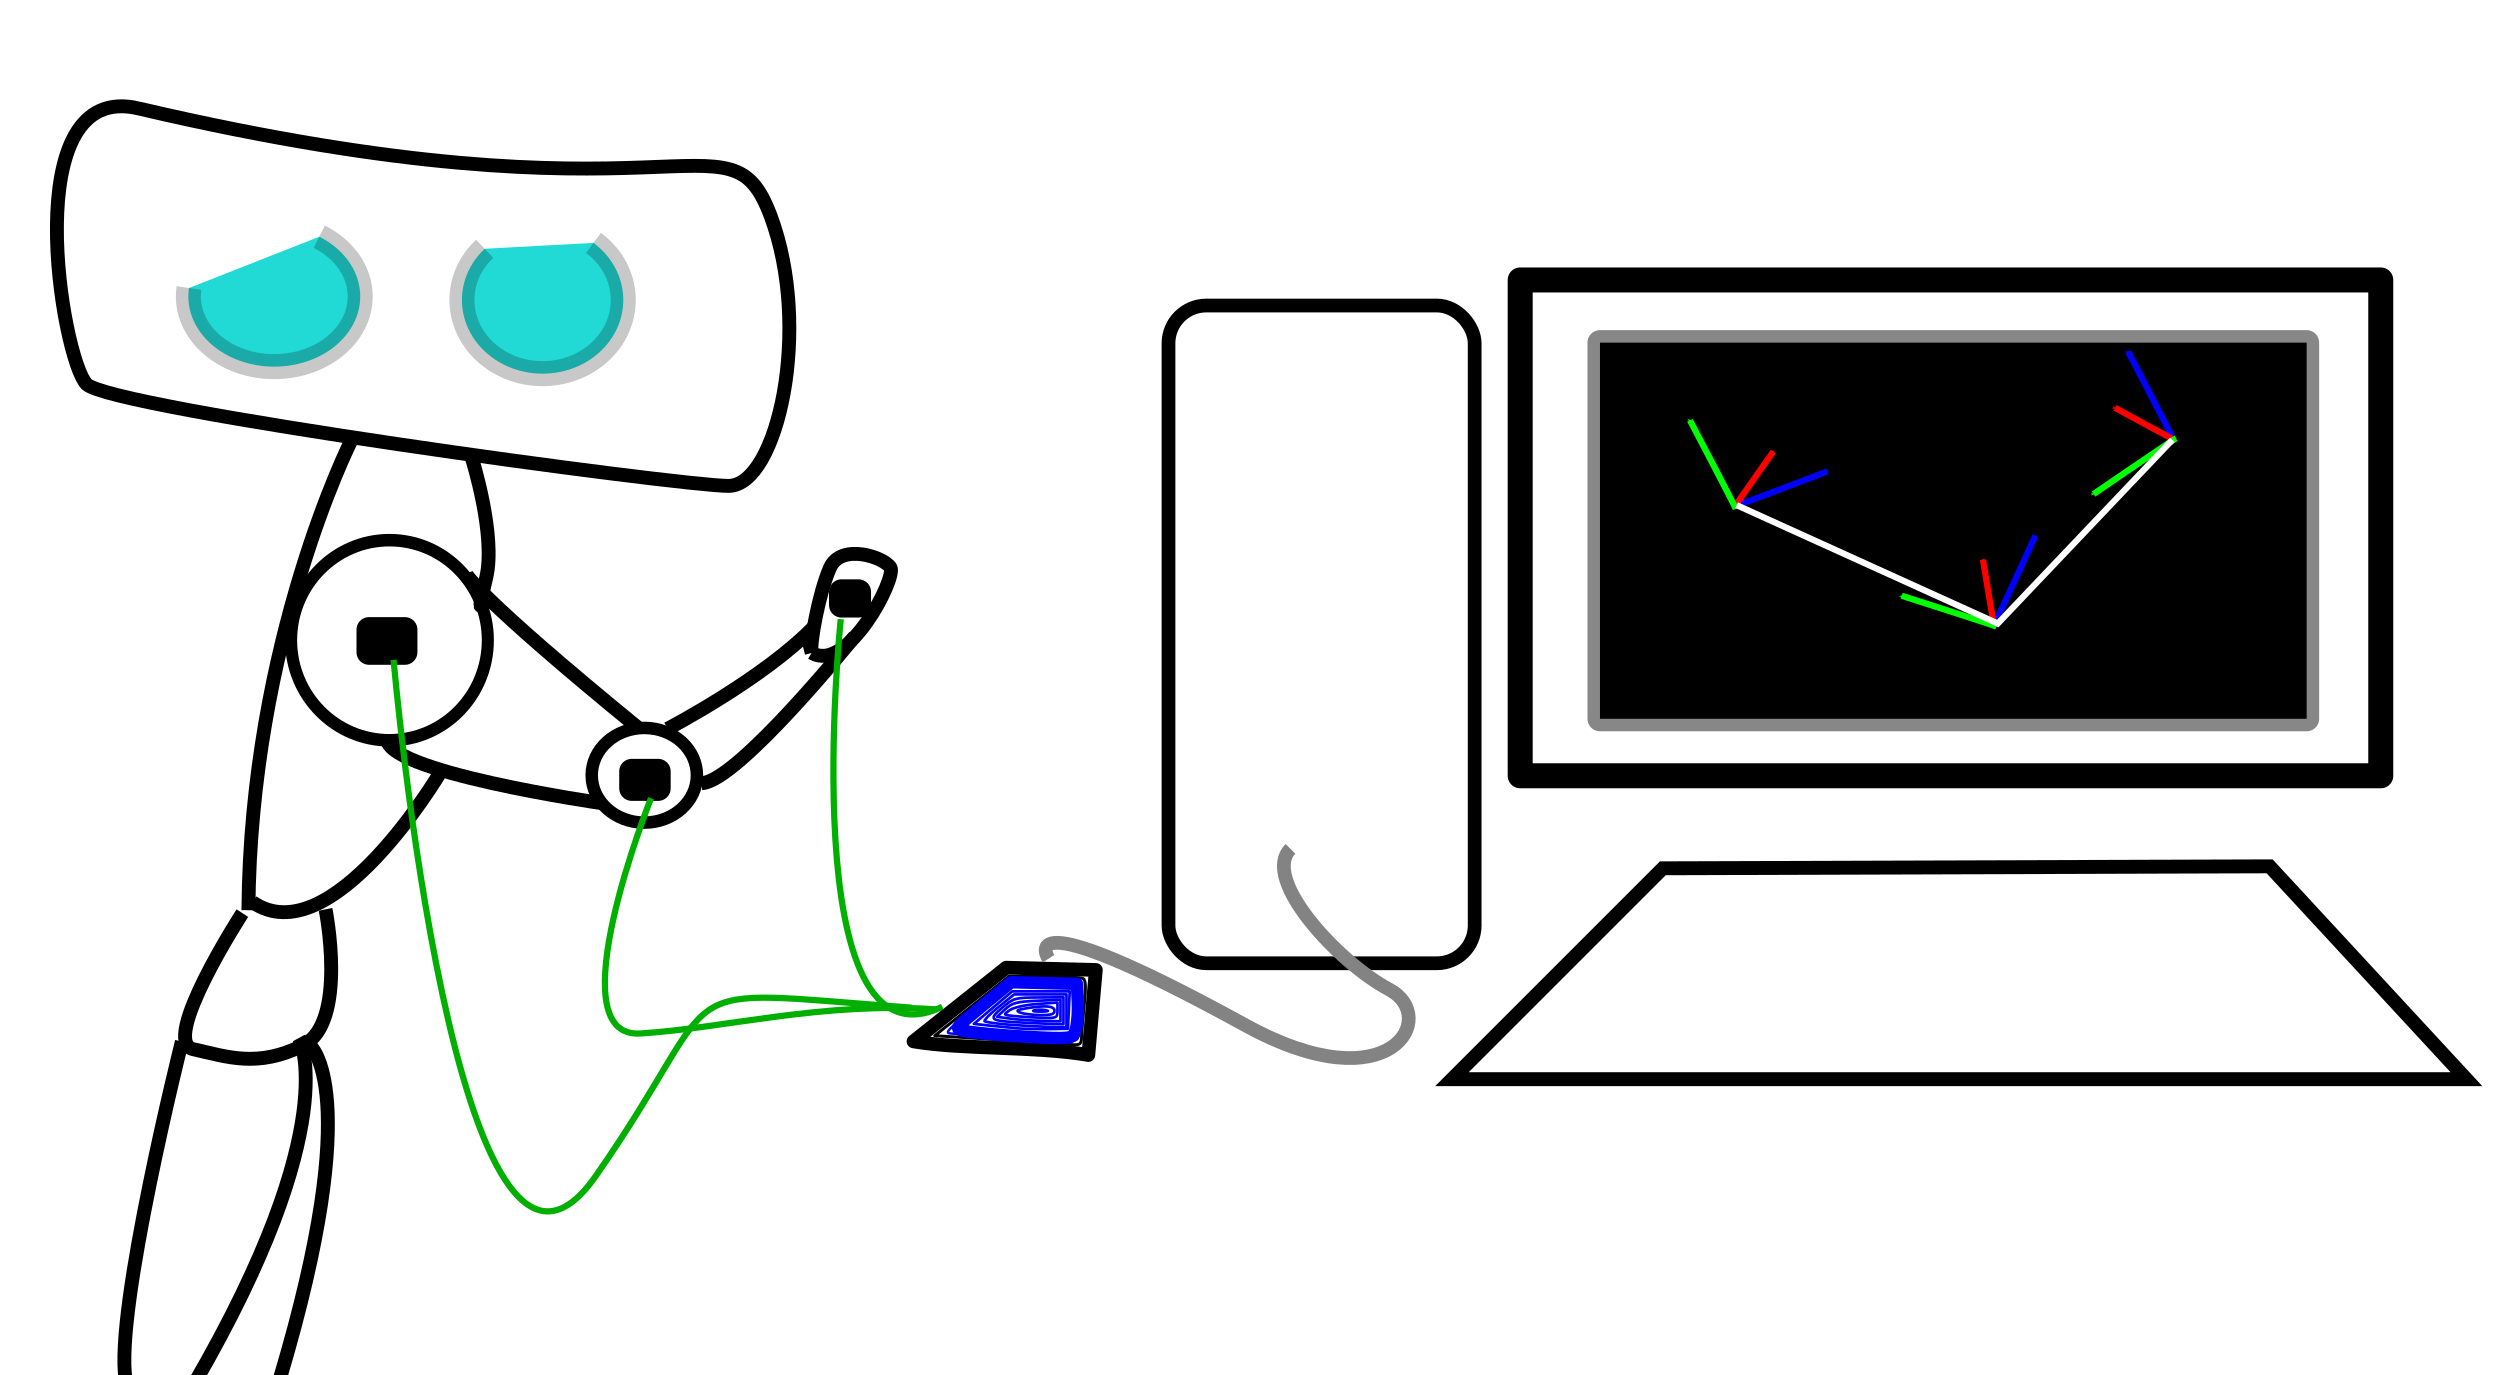 <?xml version="1.0" encoding="UTF-8" standalone="no"?>
<!-- Created with Inkscape (http://www.inkscape.org/) -->

<svg
   xmlns:dc="http://purl.org/dc/elements/1.1/"
   xmlns:cc="http://creativecommons.org/ns#"
   xmlns:rdf="http://www.w3.org/1999/02/22-rdf-syntax-ns#"
   xmlns:svg="http://www.w3.org/2000/svg"
   xmlns="http://www.w3.org/2000/svg"
   xmlns:sodipodi="http://sodipodi.sourceforge.net/DTD/sodipodi-0.dtd"
   xmlns:inkscape="http://www.inkscape.org/namespaces/inkscape"
   width="180"
   height="99"
   id="svg2"
   version="1.1"
   inkscape:version="0.48.4 r9939"
   sodipodi:docname="mascot.svg">
  <sodipodi:namedview
     id="base"
     pagecolor="#ffffff"
     bordercolor="#666666"
     borderopacity="1.0"
     inkscape:pageopacity="0.0"
     inkscape:pageshadow="2"
     inkscape:zoom="3.2347138"
     inkscape:cx="84.842103"
     inkscape:cy="35.839851"
     inkscape:document-units="in"
     inkscape:current-layer="layer1"
     showgrid="false"
     units="in"
     inkscape:window-width="1364"
     inkscape:window-height="751"
     inkscape:window-x="0"
     inkscape:window-y="15"
     inkscape:window-maximized="0"
     showguides="true"
     inkscape:guide-bbox="true" />
  <defs
     id="defs4">
    <marker
       inkscape:stockid="Arrow1Send"
       orient="auto"
       refY="0.0"
       refX="0.0"
       id="Arrow1Send"
       style="overflow:visible;">
      <path
         id="path4021"
         d="M 0.0,0.0 L 5.0,-5.0 L -12.5,0.0 L 5.0,5.0 L 0.0,0.0 z "
         style="fill-rule:evenodd;stroke:#000000;stroke-width:1.0pt;"
         transform="scale(0.2) rotate(180) translate(6,0)" />
    </marker>
    <marker
       style="overflow:visible"
       id="DiamondSstart"
       refX="0"
       refY="0"
       orient="auto"
       inkscape:stockid="DiamondSstart">
      <path
         transform="matrix(0.2,0,0,0.2,1.2,0)"
         style="fill-rule:evenodd;stroke:#000000;stroke-width:1pt"
         d="M 0,-7.071 -7.071,0 0,7.071 7.071,0 0,-7.071 z"
         id="path4100"
         inkscape:connector-curvature="0" />
    </marker>
    <marker
       style="overflow:visible"
       id="DiamondMstart"
       refX="0"
       refY="0"
       orient="auto"
       inkscape:stockid="DiamondMstart">
      <path
         transform="matrix(0.4,0,0,0.4,2.6,0)"
         style="fill-rule:evenodd;stroke:#000000;stroke-width:1pt"
         d="M 0,-7.071 -7.071,0 0,7.071 7.071,0 0,-7.071 z"
         id="path4097"
         inkscape:connector-curvature="0" />
    </marker>
    <marker
       style="overflow:visible"
       id="SquareM"
       refX="0"
       refY="0"
       orient="auto"
       inkscape:stockid="SquareM">
      <path
         transform="scale(0.4,0.4)"
         style="fill-rule:evenodd;stroke:#000000;stroke-width:1pt"
         d="M -5,-5 -5,5 5,5 5,-5 -5,-5 z"
         id="path4079"
         inkscape:connector-curvature="0" />
    </marker>
    <inkscape:perspective
       id="perspective3828"
       inkscape:persp3d-origin="90 : 45 : 1"
       inkscape:vp_z="180 : 67.5 : 1"
       inkscape:vp_y="0 : 1000 : 0"
       inkscape:vp_x="0 : 67.5 : 1"
       sodipodi:type="inkscape:persp3d" />
    <marker
       inkscape:stockid="Arrow1Send2"
       orient="auto"
       refY="0.0"
       refX="0.0"
       id="Arrow1Send2"
       style="overflow:visible;">
      <path
         id="path6038"
         d="M 0.0,0.0 L 5.0,-5.0 L -12.5,0.0 L 5.0,5.0 L 0.0,0.0 z "
         style="stroke:#00ff00;stroke-width:1.0pt;fill:#00ff00;fill-rule:evenodd"
         transform="scale(0.2) rotate(180) translate(6,0)" />
    </marker>
    <marker
       inkscape:stockid="Arrow1SendP"
       orient="auto"
       refY="0.0"
       refX="0.0"
       id="Arrow1SendP"
       style="overflow:visible;">
      <path
         id="path6041"
         d="M 0.0,0.0 L 5.0,-5.0 L -12.5,0.0 L 5.0,5.0 L 0.0,0.0 z "
         style="stroke:#0000ff;stroke-width:1.0pt;fill:#0000ff;fill-rule:evenodd"
         transform="scale(0.2) rotate(180) translate(6,0)" />
    </marker>
    <marker
       inkscape:stockid="Arrow1SendM"
       orient="auto"
       refY="0.0"
       refX="0.0"
       id="Arrow1SendM"
       style="overflow:visible;">
      <path
         id="path6044"
         d="M 0.0,0.0 L 5.0,-5.0 L -12.5,0.0 L 5.0,5.0 L 0.0,0.0 z "
         style="stroke:#ff0000;stroke-width:1.0pt;fill:#ff0000;fill-rule:evenodd"
         transform="scale(0.2) rotate(180) translate(6,0)" />
    </marker>
    <marker
       inkscape:stockid="Arrow1Send2"
       orient="auto"
       refY="0"
       refX="0"
       id="Arrow1Send2-9"
       style="overflow:visible">
      <path
         inkscape:connector-curvature="0"
         id="path6038-0"
         d="M 0,0 5,-5 -12.5,0 5,5 0,0 z"
         style="fill:#00ff00;fill-rule:evenodd;stroke:#00ff00;stroke-width:1pt"
         transform="matrix(-0.2,0,0,-0.2,-1.2,0)" />
    </marker>
    <marker
       inkscape:stockid="Arrow1SendM"
       orient="auto"
       refY="0"
       refX="0"
       id="Arrow1SendM-5"
       style="overflow:visible">
      <path
         inkscape:connector-curvature="0"
         id="path6044-5"
         d="M 0,0 5,-5 -12.5,0 5,5 0,0 z"
         style="fill:#ff0000;fill-rule:evenodd;stroke:#ff0000;stroke-width:1pt"
         transform="matrix(-0.2,0,0,-0.2,-1.2,0)" />
    </marker>
    <marker
       inkscape:stockid="Arrow1SendP"
       orient="auto"
       refY="0"
       refX="0"
       id="Arrow1SendP-0"
       style="overflow:visible">
      <path
         inkscape:connector-curvature="0"
         id="path6041-2"
         d="M 0,0 5,-5 -12.5,0 5,5 0,0 z"
         style="fill:#0000ff;fill-rule:evenodd;stroke:#0000ff;stroke-width:1pt"
         transform="matrix(-0.2,0,0,-0.2,-1.2,0)" />
    </marker>
    <marker
       inkscape:stockid="Arrow1Send2"
       orient="auto"
       refY="0"
       refX="0"
       id="Arrow1Send2-8"
       style="overflow:visible">
      <path
         inkscape:connector-curvature="0"
         id="path6038-5"
         d="M 0,0 5,-5 -12.5,0 5,5 0,0 z"
         style="fill:#00ff00;fill-rule:evenodd;stroke:#00ff00;stroke-width:1pt"
         transform="matrix(-0.2,0,0,-0.2,-1.2,0)" />
    </marker>
    <marker
       inkscape:stockid="Arrow1SendM"
       orient="auto"
       refY="0"
       refX="0"
       id="Arrow1SendM-6"
       style="overflow:visible">
      <path
         inkscape:connector-curvature="0"
         id="path6044-2"
         d="M 0,0 5,-5 -12.5,0 5,5 0,0 z"
         style="fill:#ff0000;fill-rule:evenodd;stroke:#ff0000;stroke-width:1pt"
         transform="matrix(-0.2,0,0,-0.2,-1.2,0)" />
    </marker>
    <marker
       inkscape:stockid="Arrow1SendP"
       orient="auto"
       refY="0"
       refX="0"
       id="Arrow1SendP-3"
       style="overflow:visible">
      <path
         inkscape:connector-curvature="0"
         id="path6041-29"
         d="M 0,0 5,-5 -12.5,0 5,5 0,0 z"
         style="fill:#0000ff;fill-rule:evenodd;stroke:#0000ff;stroke-width:1pt"
         transform="matrix(-0.2,0,0,-0.2,-1.2,0)" />
    </marker>
  </defs>
  <g
     transform="translate(0,-953.36)"
     id="layer1"
     inkscape:groupmode="layer"
     inkscape:label="Layer 1">
    <path
       sodipodi:nodetypes="csssc"
       inkscape:connector-curvature="0"
       id="path2987"
       d="m 10.025,961.179 c 38.891,9.091 42.426,-0.36 45.457,7.721 3.03,8.081 0.505,19.445 -3.03,19.445 -3.536,0 -44.447,-5.556 -46.214,-7.324 -1.768,-1.768 -5.201,-22.03 3.788,-19.843 z"
       style="fill:none;stroke:#000000;stroke-width:1px;stroke-linecap:butt;stroke-linejoin:miter;stroke-opacity:1" />
    <path
       sodipodi:open="true"
       sodipodi:end="9.5458732"
       sodipodi:start="5.26329"
       transform="translate(-15.481,926.834)"
       d="m 38.468,43.571 c 2.912,1.46 3.822,4.571 2.033,6.947 -1.789,2.377 -5.599,3.12 -8.511,1.66 -2.061,-1.034 -3.195,-2.953 -2.903,-4.914"
       sodipodi:ry="5.0507627"
       sodipodi:rx="6.1871843"
       sodipodi:cy="47.874344"
       sodipodi:cx="35.229069"
       id="path2991"
       style="fill:#21d9d5;fill-opacity:1;stroke:#000000;stroke-width:1.8;stroke-linejoin:round;stroke-miterlimit:4;stroke-opacity:0.217;stroke-dasharray:none;stroke-dashoffset:0"
       sodipodi:type="arc" />
    <path
       sodipodi:open="true"
       sodipodi:end="10.194227"
       sodipodi:start="5.3950116"
       transform="translate(-23.057,922.794)"
       d="m 65.788,48.053 c 2.489,1.848 2.866,5.188 0.843,7.46 -2.024,2.273 -5.682,2.617 -8.171,0.769 -2.489,-1.848 -2.866,-5.188 -0.843,-7.46 0.106,-0.119 0.218,-0.234 0.335,-0.344"
       sodipodi:ry="5.3033009"
       sodipodi:rx="5.8083773"
       sodipodi:cy="52.167492"
       sodipodi:cx="62.124382"
       id="path2993"
       style="fill:#21d9d5;fill-opacity:1;stroke:#000000;stroke-width:1.8;stroke-linejoin:round;stroke-miterlimit:4;stroke-opacity:0.217;stroke-dasharray:none;stroke-dashoffset:0"
       sodipodi:type="arc" />
    <path
       transform="matrix(0,1.001,-0.967,0,108.525,927.031)"
       d="m 79.55,83.23 c 0,4.045 -3.222,7.324 -7.197,7.324 -3.975,0 -7.197,-3.279 -7.197,-7.324 0,-4.045 3.222,-7.324 7.197,-7.324 3.975,0 7.197,3.279 7.197,7.324 z"
       sodipodi:ry="7.323606"
       sodipodi:rx="7.1973367"
       sodipodi:cy="83.229683"
       sodipodi:cx="72.352173"
       id="path3771"
       style="fill:none;stroke:#000000;stroke-width:0.9;stroke-linejoin:round;stroke-miterlimit:4;stroke-opacity:1;stroke-dasharray:none;stroke-dashoffset:0"
       sodipodi:type="arc" />
    <path
       transform="translate(-26.845,925.319)"
       d="m 77.024,83.861 c 0,1.883 -1.696,3.409 -3.788,3.409 -2.092,0 -3.788,-1.526 -3.788,-3.409 0,-1.883 1.696,-3.409 3.788,-3.409 2.092,0 3.788,1.526 3.788,3.409 z"
       sodipodi:ry="3.4092648"
       sodipodi:rx="3.7880721"
       sodipodi:cy="83.861031"
       sodipodi:cx="73.236061"
       id="path3773"
       style="fill:none;stroke:#000000;stroke-width:0.9;stroke-linejoin:round;stroke-miterlimit:4;stroke-opacity:1;stroke-dasharray:none;stroke-dashoffset:0"
       sodipodi:type="arc" />
    <path
       inkscape:connector-curvature="0"
       id="path3779"
       d="M 46.031,1005.835 C 34.135,996.115 33.554,994.665 33.554,994.665"
       style="fill:none;stroke:#000000;stroke-width:1px;stroke-linecap:butt;stroke-linejoin:miter;stroke-opacity:1" />
    <path
       inkscape:connector-curvature="0"
       id="path3781"
       d="m 43.42,1011.203 c 0,0 -16.248,-2.321 -15.523,-4.787"
       style="fill:none;stroke:#000000;stroke-width:1px;stroke-linecap:butt;stroke-linejoin:miter;stroke-opacity:1" />
    <path
       inkscape:connector-curvature="0"
       id="path3783"
       d="m 25.285,985.09 c 0,0 -7.254,14.362 -7.399,33.803"
       style="fill:none;stroke:#000000;stroke-width:1px;stroke-linecap:butt;stroke-linejoin:miter;stroke-opacity:1" />
    <path
       sodipodi:nodetypes="csc"
       inkscape:connector-curvature="0"
       id="path3785"
       d="m 33.99,986.395 c 0,0 1.741,5.513 1.016,8.559 -0.725,3.047 -0.29,1.741 -0.29,1.741"
       style="fill:none;stroke:#000000;stroke-width:1px;stroke-linecap:butt;stroke-linejoin:miter;stroke-opacity:1" />
    <path
       inkscape:connector-curvature="0"
       id="path3787"
       d="m 31.668,1009.027 c 0,0 -7.834,13.202 -13.492,9.285"
       style="fill:none;stroke:#000000;stroke-width:1px;stroke-linecap:butt;stroke-linejoin:miter;stroke-opacity:1" />
    <path
       inkscape:connector-curvature="0"
       id="path3789"
       d="m 58.442,1000.361 c -0.165,-0.575 0.519,-4.321 1.32,-6.125 0.801,-1.803 3.919,-0.757 4.355,-0.003 0.435,0.754 -3.112,7.663 -5.675,6.127 z"
       style="fill:none;stroke:#000000;stroke-width:1px;stroke-linecap:butt;stroke-linejoin:miter;stroke-opacity:1" />
    <path
       inkscape:connector-curvature="0"
       id="path3791"
       d="m 48.062,1005.835 c 0,0 6.964,-3.627 10.59,-7.399"
       style="fill:none;stroke:#000000;stroke-width:1px;stroke-linecap:butt;stroke-linejoin:miter;stroke-opacity:1" />
    <path
       inkscape:connector-curvature="0"
       id="path3793"
       d="m 61.554,999.162 c 0,0 -8.414,10.445 -11.026,10.59"
       style="fill:none;stroke:#000000;stroke-width:1px;stroke-linecap:butt;stroke-linejoin:miter;stroke-opacity:1" />
    <rect
       y="978.03"
       x="115.198"
       height="27.082"
       width="50.881"
       id="rect3814"
       style="fill:#000000;fill-opacity:1;stroke:#000000;stroke-width:1.8;stroke-linejoin:round;stroke-miterlimit:4;stroke-opacity:0.469;stroke-dasharray:none;stroke-dashoffset:0" />
    <rect
       ry="0"
       y="973.517"
       x="109.454"
       height="35.699"
       width="61.961"
       id="rect3818"
       style="fill:#000000;fill-opacity:0;stroke:#000000;stroke-width:1.8;stroke-linejoin:round;stroke-miterlimit:4;stroke-opacity:1;stroke-dasharray:none;stroke-dashoffset:0" />
    <path
       sodipodi:nodetypes="ccccc"
       inkscape:connector-curvature="0"
       id="path3820"
       d="m 104.541,1031.059 73.04,0 -14.169,-15.324 -43.688,0.142 z"
       style="fill:none;stroke:#000000;stroke-width:1px;stroke-linecap:butt;stroke-linejoin:miter;stroke-opacity:1" />
    <rect
       y="995.971"
       x="60.589"
       height="0.953"
       width="1.225"
       id="rect3822"
       style="fill:#000000;fill-opacity:0;stroke:#000000;stroke-width:1.8;stroke-linejoin:round;stroke-miterlimit:4;stroke-opacity:1;stroke-dasharray:none;stroke-dashoffset:0" />
    <rect
       y="1008.898"
       x="45.484"
       height="1.225"
       width="1.905"
       id="rect3824"
       style="fill:#000000;fill-opacity:0;stroke:#000000;stroke-width:1.8;stroke-linejoin:round;stroke-miterlimit:4;stroke-opacity:1;stroke-dasharray:none;stroke-dashoffset:0" />
    <rect
       y="998.692"
       x="26.568"
       height="1.633"
       width="2.586"
       id="rect3826"
       style="fill:#000000;fill-opacity:0;stroke:#000000;stroke-width:1.8;stroke-linejoin:round;stroke-miterlimit:4;stroke-opacity:1;stroke-dasharray:none;stroke-dashoffset:0" />
    <path
       inkscape:connector-curvature="0"
       id="path3844"
       d="m 60.536,997.941 c 0,0 -3.464,33.101 7.313,27.905"
       style="fill:none;stroke:#00af00;stroke-width:0.45;stroke-linecap:butt;stroke-linejoin:miter;stroke-miterlimit:4;stroke-opacity:1;stroke-dasharray:none" />
    <path
       inkscape:connector-curvature="0"
       id="path3848"
       d="m 46.873,1010.835 c 0,0 -6.928,17.321 -0.77,16.936 6.158,-0.385 13.087,-2.309 21.362,-1.732"
       style="fill:none;stroke:#00af00;stroke-width:0.45;stroke-linecap:butt;stroke-linejoin:miter;stroke-miterlimit:4;stroke-opacity:1;stroke-dasharray:none" />
    <rect
       ry="2.722"
       y="975.358"
       x="84.131"
       height="47.357"
       width="22.045"
       id="rect3850"
       style="fill:#000000;fill-opacity:0;stroke:#000000;stroke-width:0.99;stroke-linejoin:round;stroke-miterlimit:4;stroke-opacity:1;stroke-dasharray:none;stroke-dashoffset:0" />
    <path
       inkscape:connector-curvature="0"
       id="path3852"
       d="m 28.338,1000.87 c 0,0 4.485,51.588 14.555,37.164 10.07,-14.425 4.224,-13.485 22.731,-12.124"
       style="fill:none;stroke:#00af00;stroke-width:0.45;stroke-linecap:butt;stroke-linejoin:miter;stroke-miterlimit:4;stroke-opacity:1;stroke-dasharray:none"
       sodipodi:nodetypes="csc" />
    <path
       sodipodi:nodetypes="cssc"
       inkscape:connector-curvature="0"
       id="path3854"
       d="m 17.451,1019.105 c 0,0 -5.988,9.254 -3.538,9.798 2.449,0.544 4.627,1.361 7.893,-0.272 3.266,-1.633 1.633,-9.798 1.633,-9.798"
       style="fill:none;stroke:#000000;stroke-width:1px;stroke-linecap:butt;stroke-linejoin:miter;stroke-opacity:1" />
    <path
       inkscape:connector-curvature="0"
       id="path3856"
       d="m 21.533,1028.086 c 0,0 3.331,6.13 -7.556,24.91"
       style="fill:none;stroke:#000000;stroke-width:1px;stroke-linecap:butt;stroke-linejoin:miter;stroke-opacity:1"
       sodipodi:nodetypes="cc" />
    <path
       inkscape:connector-curvature="0"
       id="path3858"
       d="m 13.096,1028.358 c 0,0 -4.867,19.421 -4.05,24.32"
       style="fill:none;stroke:#000000;stroke-width:1px;stroke-linecap:butt;stroke-linejoin:miter;stroke-opacity:1"
       sodipodi:nodetypes="cc" />
    <path
       inkscape:connector-curvature="0"
       id="path3856-0"
       d="m 22.302,1028.618 c 0,0 4.059,3.158 -2.136,23.962"
       style="fill:none;stroke:#000000;stroke-width:1px;stroke-linecap:butt;stroke-linejoin:miter;stroke-opacity:1"
       sodipodi:nodetypes="cc" />
    <g
       transform="translate(-3.572,9.316)"
       id="g3925">
      <path
         style="fill:#000000;fill-opacity:0;stroke:#000000;stroke-width:0.99;stroke-linejoin:round;stroke-miterlimit:4;stroke-opacity:1;stroke-dashoffset:0"
         d="m 69.344,1019.024 6.678,-5.306 6.45,0.162 -0.54,6.125 c -3.854,-0.654 -9.074,-0.381 -12.588,-0.981 z"
         id="rect3918"
         inkscape:connector-curvature="0"
         sodipodi:nodetypes="ccccc" />
    </g>
    <path
       inkscape:connector-curvature="0"
       id="path3928"
       d="m 73.984,1028.364 c -1.481,-0.102 -3.59,-0.242 -4.687,-0.31 l -1.994,-0.125 2.669,-2.134 2.669,-2.134 2.556,0 c 1.406,0 2.667,0.075 2.802,0.162 0.177,0.114 0.195,0.646 0.065,1.881 -0.1,0.948 -0.186,1.99 -0.193,2.315 -0.01,0.508 -0.096,0.588 -0.604,0.559 -0.326,-0.018 -1.804,-0.116 -3.284,-0.218 z"
       style="fill:#000000;fill-opacity:0;stroke:#000000;stroke-width:0.213;stroke-linejoin:round;stroke-miterlimit:4;stroke-opacity:1;stroke-dasharray:none;stroke-dashoffset:0" />
    <path
       inkscape:connector-curvature="0"
       id="path3934"
       d="m 72.692,1028.068 c -1.955,-0.149 -3.832,-0.281 -4.173,-0.292 -0.558,-0.019 -0.381,-0.212 1.804,-1.96 l 2.423,-1.938 2.217,0 c 1.219,0 2.37,0.059 2.558,0.131 0.374,0.144 0.443,1.252 0.201,3.261 -0.158,1.317 0.467,1.217 -5.029,0.798 z"
       style="fill:#000000;fill-opacity:0;stroke:#0000ff;stroke-width:0;stroke-linejoin:round;stroke-miterlimit:4;stroke-opacity:1;stroke-dasharray:none;stroke-dashoffset:0" />
    <path
       inkscape:connector-curvature="0"
       id="path3968"
       d="m 72.692,1028.068 c -1.955,-0.149 -3.832,-0.281 -4.173,-0.292 -0.558,-0.019 -0.381,-0.212 1.804,-1.96 l 2.423,-1.938 2.217,0 c 1.219,0 2.37,0.059 2.558,0.131 0.374,0.144 0.443,1.252 0.201,3.261 -0.158,1.317 0.467,1.217 -5.029,0.798 z"
       style="fill:#000000;fill-opacity:0;stroke:#0000ff;stroke-width:0.18;stroke-linejoin:round;stroke-miterlimit:4;stroke-opacity:1;stroke-dasharray:none;stroke-dashoffset:0" />
    <path
       inkscape:connector-curvature="0"
       id="path3974"
       d="m 72.692,1027.93 c -1.481,-0.107 -2.979,-0.266 -3.33,-0.353 -0.638,-0.158 -0.637,-0.159 1.397,-1.828 l 2.035,-1.67 2.372,0.06 2.372,0.06 0.064,1.223 c 0.035,0.672 -0.019,1.545 -0.12,1.938 -0.173,0.67 -0.245,0.717 -1.141,0.74 -0.526,0.013 -2.168,-0.064 -3.649,-0.171 z"
       style="fill:#000000;fill-opacity:0;stroke:#0000ff;stroke-width:0.9;stroke-linejoin:round;stroke-miterlimit:4;stroke-opacity:1;stroke-dasharray:none;stroke-dashoffset:0" />
    <path
       inkscape:connector-curvature="0"
       id="path3976"
       d="m 73.23,1027.4 c -0.474,-0.041 -1.368,-0.131 -1.987,-0.198 l -1.125,-0.123 1.379,-1.17 1.379,-1.17 2.072,0 2.072,0 -0.064,1.346 -0.064,1.346 -1.4,0.022 c -0.77,0.012 -1.788,-0.012 -2.261,-0.053 z"
       style="fill:#000000;fill-opacity:0;stroke:#0000ff;stroke-width:0.194;stroke-linejoin:round;stroke-miterlimit:4;stroke-opacity:1;stroke-dasharray:none;stroke-dashoffset:0" />
    <path
       inkscape:connector-curvature="0"
       id="path3978"
       d="m 72.548,1027.127 c -0.849,-0.07 -1.596,-0.178 -1.658,-0.242 -0.063,-0.063 0.39,-0.523 1.006,-1.022 l 1.12,-0.907 1.885,0 1.885,0 0,1.185 0,1.185 -1.346,-0.035 c -0.74,-0.019 -2.041,-0.092 -2.89,-0.162 z"
       style="fill:#000000;fill-opacity:0;stroke:#0000ff;stroke-width:0.194;stroke-linejoin:round;stroke-miterlimit:4;stroke-opacity:1;stroke-dasharray:none;stroke-dashoffset:0" />
    <path
       inkscape:connector-curvature="0"
       id="path3980"
       d="m 73.015,1026.955 c -1.746,-0.122 -1.82,-0.212 -0.857,-1.036 0.822,-0.704 0.929,-0.734 2.634,-0.742 l 1.777,-0.01 0,0.969 0,0.969 -1.238,-0.039 c -0.681,-0.021 -1.723,-0.073 -2.315,-0.114 z"
       style="fill:#000000;fill-opacity:0;stroke:#0000ff;stroke-width:0.194;stroke-linejoin:round;stroke-miterlimit:4;stroke-opacity:1;stroke-dasharray:none;stroke-dashoffset:0" />
    <path
       transform="translate(0,917.36)"
       inkscape:connector-curvature="0"
       id="path3982"
       d=""
       style="fill:#000000;fill-opacity:0;stroke:#0000ff;stroke-width:0.194;stroke-linejoin:round;stroke-miterlimit:4;stroke-opacity:1;stroke-dasharray:none;stroke-dashoffset:0" />
    <path
       transform="translate(0,917.36)"
       inkscape:connector-curvature="0"
       id="path3984"
       d=""
       style="fill:#000000;fill-opacity:0;stroke:#0000ff;stroke-width:0.194;stroke-linejoin:round;stroke-miterlimit:4;stroke-opacity:1;stroke-dasharray:none;stroke-dashoffset:0" />
    <path
       inkscape:connector-curvature="0"
       id="path3986"
       d="m 72.726,1026.699 -0.935,-0.129 0.575,-0.538 c 0.493,-0.461 0.819,-0.549 2.281,-0.615 l 1.707,-0.077 0,0.777 0,0.777 -1.346,-0.032 c -0.74,-0.018 -1.767,-0.091 -2.281,-0.162 z"
       style="fill:#000000;fill-opacity:0;stroke:#0000ff;stroke-width:0.194;stroke-linejoin:round;stroke-miterlimit:4;stroke-opacity:1;stroke-dasharray:none;stroke-dashoffset:0" />
    <path
       inkscape:connector-curvature="0"
       id="path3988"
       d="m 73.042,1026.519 c -0.827,-0.085 -0.83,-0.089 -0.351,-0.425 0.274,-0.192 1.127,-0.385 1.965,-0.445 l 1.481,-0.106 0,0.567 c 0,0.545 -0.044,0.566 -1.131,0.531 -0.622,-0.02 -1.506,-0.075 -1.965,-0.122 z"
       style="fill:#000000;fill-opacity:0;stroke:#0000ff;stroke-width:0.194;stroke-linejoin:round;stroke-miterlimit:4;stroke-opacity:1;stroke-dasharray:none;stroke-dashoffset:0" />
    <path
       transform="translate(0,917.36)"
       inkscape:connector-curvature="0"
       id="path3990"
       d=""
       style="fill:#000000;fill-opacity:0;stroke:#0000ff;stroke-width:0.194;stroke-linejoin:round;stroke-miterlimit:4;stroke-opacity:1;stroke-dasharray:none;stroke-dashoffset:0" />
    <path
       transform="translate(0,917.36)"
       inkscape:connector-curvature="0"
       id="path3992"
       d=""
       style="fill:#000000;fill-opacity:0;stroke:#0000ff;stroke-width:0.194;stroke-linejoin:round;stroke-miterlimit:4;stroke-opacity:1;stroke-dasharray:none;stroke-dashoffset:0" />
    <path
       inkscape:connector-curvature="0"
       id="path3994"
       d="m 73.455,1026.267 c -0.339,-0.133 -0.255,-0.192 0.431,-0.306 1.41,-0.233 2.037,-0.178 2.037,0.178 0,0.244 -0.251,0.319 -1.023,0.308 -0.563,-0.01 -1.213,-0.089 -1.444,-0.18 z"
       style="fill:#000000;fill-opacity:0;stroke:#0000ff;stroke-width:0.194;stroke-linejoin:round;stroke-miterlimit:4;stroke-opacity:1;stroke-dasharray:none;stroke-dashoffset:0" />
    <path
       transform="translate(0,917.36)"
       inkscape:connector-curvature="0"
       id="path3996"
       d=""
       style="fill:#000000;fill-opacity:0;stroke:#0000ff;stroke-width:0.194;stroke-linejoin:round;stroke-miterlimit:4;stroke-opacity:1;stroke-dasharray:none;stroke-dashoffset:0" />
    <path
       inkscape:connector-curvature="0"
       id="path3998"
       d="m 74.466,1026.099 c 0.206,-0.054 0.594,-0.056 0.861,0 0.268,0.051 0.099,0.096 -0.374,0.098 -0.474,0 -0.693,-0.04 -0.487,-0.094 z"
       style="fill:#000000;fill-opacity:0;stroke:#0000ff;stroke-width:0.194;stroke-linejoin:round;stroke-miterlimit:4;stroke-opacity:1;stroke-dasharray:none;stroke-dashoffset:0" />
    <path
       sodipodi:nodetypes="cssc"
       inkscape:connector-curvature="0"
       id="path4000"
       d="m 75.492,1022.388 c 0,0 -3.016,-4.656 14.193,4.799 10.506,5.773 13.999,-0.646 10.338,-2.584 -3.661,-1.938 -9.261,-7.969 -7.107,-10.123"
       style="fill:none;stroke:#838383;stroke-width:0.99;stroke-linecap:butt;stroke-linejoin:miter;stroke-miterlimit:4;stroke-opacity:1;stroke-dasharray:none;marker-end:none" />
    <g
       id="g6234"
       transform="translate(0.595,1.072)">
      <path
         inkscape:connector-curvature="0"
         id="path5308"
         d="m 124.264,988.748 c 0.336,-0.084 6.716,-2.518 6.716,-2.518"
         style="fill:#000000;fill-opacity:0;stroke:#0000ff;stroke-width:0.45;stroke-linecap:butt;stroke-linejoin:miter;stroke-miterlimit:4;stroke-opacity:1;stroke-dasharray:none;marker-end:url(#Arrow1SendP)" />
      <path
         sodipodi:nodetypes="cc"
         inkscape:transform-center-y="-2.9469626"
         inkscape:transform-center-x="-1.808595"
         inkscape:connector-curvature="0"
         id="path5308-9"
         d="m 124.334,988.717 c 0.187,-0.291 2.746,-3.909 2.746,-3.909"
         style="fill:#000000;fill-opacity:0;stroke:#ff0000;stroke-width:0.45;stroke-linecap:butt;stroke-linejoin:miter;stroke-miterlimit:4;stroke-opacity:1;stroke-dasharray:none;marker-end:url(#Arrow1SendM)" />
      <path
         inkscape:connector-curvature="0"
         id="path5308-5"
         d="m 124.388,988.93 c -0.123,-0.323 -3.299,-6.369 -3.299,-6.369"
         style="fill:#000000;fill-opacity:0;stroke:#00ff00;stroke-width:0.45;stroke-linecap:butt;stroke-linejoin:miter;stroke-miterlimit:4;stroke-opacity:1;stroke-dasharray:none;marker-end:url(#Arrow1Send2)" />
    </g>
    <g
       id="g6206"
       transform="matrix(0.712,-0.702,0.702,0.712,-638.302,415.907)">
      <path
         inkscape:connector-curvature="0"
         id="path5308-3"
         d="m 147.77,963.852 c 0.336,-0.084 6.716,-2.518 6.716,-2.518"
         style="fill:#000000;fill-opacity:0;stroke:#0000ff;stroke-width:0.45;stroke-linecap:butt;stroke-linejoin:miter;stroke-miterlimit:4;stroke-opacity:1;stroke-dasharray:none;marker-end:url(#Arrow1SendP)" />
      <path
         sodipodi:nodetypes="cc"
         inkscape:transform-center-y="-2.9469626"
         inkscape:transform-center-x="-1.808595"
         inkscape:connector-curvature="0"
         id="path5308-9-2"
         d="m 147.84,963.821 c 0.187,-0.291 2.746,-3.909 2.746,-3.909"
         style="fill:#000000;fill-opacity:0;stroke:#ff0000;stroke-width:0.45;stroke-linecap:butt;stroke-linejoin:miter;stroke-miterlimit:4;stroke-opacity:1;stroke-dasharray:none;marker-end:url(#Arrow1SendM)" />
      <path
         inkscape:connector-curvature="0"
         id="path5308-5-6"
         d="m 147.894,964.034 c -0.123,-0.323 -3.299,-6.369 -3.299,-6.369"
         style="fill:#000000;fill-opacity:0;stroke:#00ff00;stroke-width:0.45;stroke-linecap:butt;stroke-linejoin:miter;stroke-miterlimit:4;stroke-opacity:1;stroke-dasharray:none;marker-end:url(#Arrow1Send2)" />
    </g>
    <path
       style="fill:#000000;fill-opacity:0;stroke:#0000ff;stroke-width:0.45;stroke-linecap:butt;stroke-linejoin:miter;stroke-miterlimit:4;stroke-opacity:1;stroke-dasharray:none;marker-end:url(#Arrow1SendP)"
       d="m 156.511,985.06 c -0.122,-0.324 -3.281,-6.378 -3.281,-6.378"
       id="path5308-6"
       inkscape:connector-curvature="0" />
    <path
       style="fill:#000000;fill-opacity:0;stroke:#ff0000;stroke-width:0.45;stroke-linecap:butt;stroke-linejoin:miter;stroke-miterlimit:4;stroke-opacity:1;stroke-dasharray:none;marker-end:url(#Arrow1SendM)"
       d="m 156.472,984.993 c -0.311,-0.152 -4.202,-2.274 -4.202,-2.274"
       id="path5308-9-0"
       inkscape:connector-curvature="0"
       inkscape:transform-center-x="3.1459634"
       inkscape:transform-center-y="-1.444102"
       sodipodi:nodetypes="cc" />
    <path
       style="fill:#000000;fill-opacity:0;stroke:#00ff00;stroke-width:0.45;stroke-linecap:butt;stroke-linejoin:miter;stroke-miterlimit:4;stroke-opacity:1;stroke-dasharray:none;marker-end:url(#Arrow1Send2)"
       d="m 156.677,984.915 c -0.307,0.16 -5.942,4.017 -5.942,4.017"
       id="path5308-5-0"
       inkscape:connector-curvature="0" />
    <path
       style="fill:none;stroke:#ffffff;stroke-width:0.45;stroke-linecap:butt;stroke-linejoin:miter;stroke-opacity:1;stroke-miterlimit:4;stroke-dasharray:none"
       d="m 125.039,36.371 18.8,8.525 12.569,-13.225"
       id="path6239"
       inkscape:connector-curvature="0"
       transform="translate(0,953.36)" />
  </g>
</svg>
